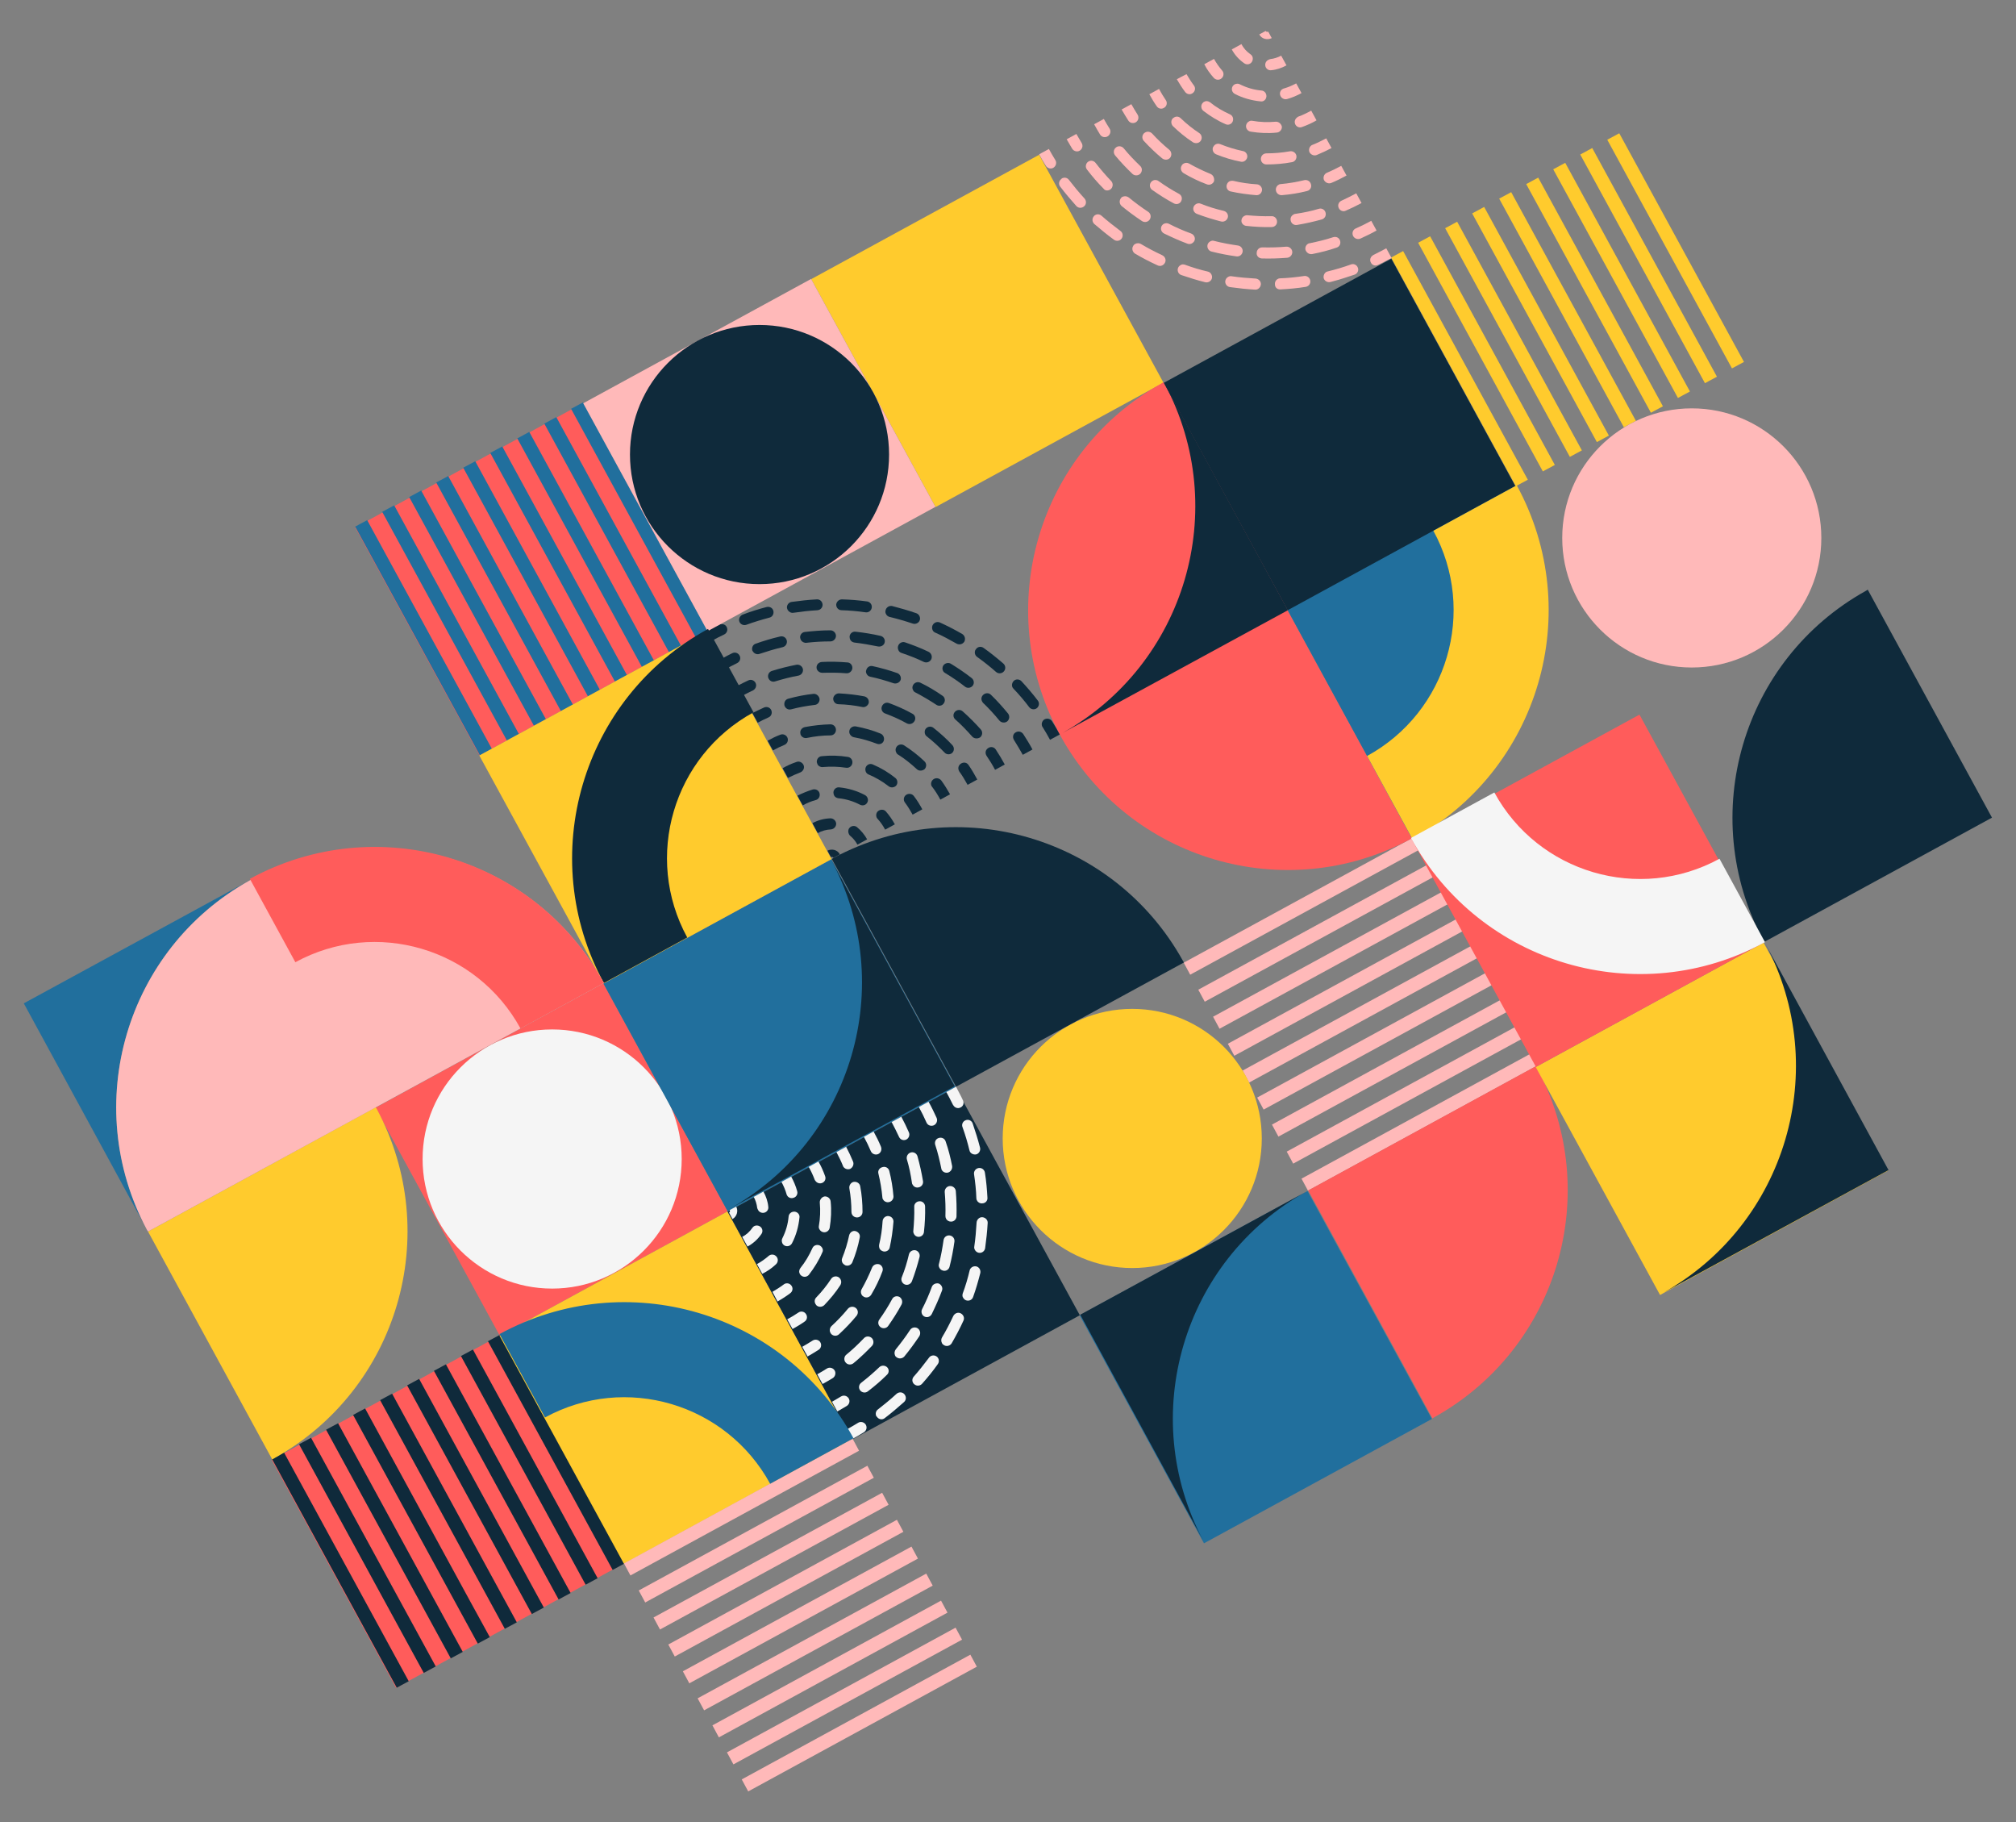 <?xml version="1.0" encoding="utf-8"?>
<!-- Generator: Adobe Illustrator 19.0.0, SVG Export Plug-In . SVG Version: 6.00 Build 0)  -->
<svg version="1.1" id="Layer_1" xmlns="http://www.w3.org/2000/svg" xmlns:xlink="http://www.w3.org/1999/xlink" x="0px" y="0px"
	 viewBox="0 0 873 789" style="enable-background:new 0 0 873 789;" xml:space="preserve">
<rect x="0" y="0" width="873" height="789" fill="#808080" stroke="none"/>
<style type="text/css">
	.st0{fill:#0F2A3B;}
	.st1{fill:#FFCB2D;}
	.st2{fill:#FF5C5B;}
	.st3{fill:#FFB9B9;}
	.st4{fill:#F5F5F5;}
	.st5{fill:#216F9D;}
</style>
<g id="OBJECTS">
	
		<rect id="XMLID_255_" x="523.9" y="131.7" transform="matrix(-0.878 0.479 -0.479 -0.878 1179.398 75.367)" class="st0" width="112.4" height="112.4"/>
	<path id="XMLID_245_" class="st1" d="M661.6,207.7l-5.2,2.8l-54-99l5.2-2.8L661.6,207.7z M619.3,102.3l-5.2,2.8l54,99l5.2-2.8
		L619.3,102.3z M631,96l-5.2,2.8l54,99l5.2-2.8L631,96z M642.7,89.6l-5.2,2.8l54,99l5.2-2.8L642.7,89.6z M654.4,83.2l-5.2,2.8l54,99
		l5.2-2.8L654.4,83.2z M666.1,76.9l-5.2,2.8l54,99l5.2-2.8L666.1,76.9z M677.8,70.5l-5.2,2.8l54,99l5.2-2.8L677.8,70.5z M689.5,64.1
		l-5.2,2.8l54,99l5.2-2.8L689.5,64.1z M701.2,57.7l-5.2,2.8l54,99l5.2-2.8L701.2,57.7L701.2,57.7z"/>
	<g id="XMLID_233_">
		
			<rect id="XMLID_244_" x="137.9" y="598.1" transform="matrix(-0.878 0.479 -0.479 -0.878 677.767 1135.985)" class="st2" width="112.4" height="112.4"/>
		<path id="XMLID_234_" class="st0" d="M177,727.9l-5.2,2.8l-54-99l5.2-2.8L177,727.9z M134.7,622.5l-5.2,2.8l54,99l5.2-2.8
			L134.7,622.5z M146.4,616.2l-5.2,2.8l54,99l5.2-2.8L146.4,616.2z M158.1,609.8l-5.2,2.8l54,99l5.2-2.8
			C212,708.8,158.1,609.8,158.1,609.8z M169.8,603.4l-5.2,2.8l54,99l5.2-2.8L169.8,603.4z M181.5,597l-5.2,2.8l54,99l5.2-2.8
			L181.5,597z M193.1,590.7l-5.2,2.8l54,99l5.2-2.8L193.1,590.7z M204.8,584.3l-5.2,2.8l54,99l5.2-2.8L204.8,584.3z M216.5,577.9
			l-5.2,2.8l54,99l5.2-2.8L216.5,577.9z"/>
	</g>
	<path id="XMLID_223_" class="st3" d="M662.6,456.3l2.8,5.2l-99,54l-2.8-5.2L662.6,456.3z M557.2,498.6l2.8,5.2l99-54l-2.8-5.2
		L557.2,498.6z M550.8,486.9l2.8,5.2l99-54l-2.8-5.2L550.8,486.9z M544.4,475.2l2.8,5.2l99-54l-2.8-5.2L544.4,475.2z M538.1,463.5
		l2.8,5.2l99-54l-2.8-5.2L538.1,463.5z M531.7,451.9l2.8,5.2l99-54l-2.8-5.2L531.7,451.9z M525.3,440.2l2.8,5.2l99-54l-2.8-5.2
		L525.3,440.2z M518.9,428.5l2.8,5.2l99-54l-2.8-5.2L518.9,428.5z M512.6,416.8l2.8,5.2l99-54l-2.8-5.2L512.6,416.8z"/>
	<ellipse id="XMLID_222_" class="st1" cx="490.3" cy="492.9" rx="56.1" ry="56.1"/>
	<circle id="XMLID_221_" class="st3" cx="732.6" cy="232.9" r="56.1"/>
	<g id="XMLID_218_">
		
			<rect id="XMLID_220_" x="182.9" y="445.6" transform="matrix(-0.878 0.479 -0.479 -0.878 689.132 828.08)" class="st2" width="112.4" height="112.4"/>
		<circle id="XMLID_219_" class="st4" cx="239.1" cy="501.8" r="56.1"/>
	</g>
	<path id="XMLID_217_" class="st2" d="M566.5,515.4l53.8,98.7l0.8-0.5c53.6-29.8,73.4-97.1,44.5-151.2l-0.5-0.8L566.5,515.4
		L566.5,515.4z"/>
	<path id="XMLID_216_" class="st1" d="M64.1,533.2l53.8,98.7l0.8-0.5c53.6-29.8,73.4-97.1,44.5-151.2l-0.5-0.8L64.1,533.2
		L64.1,533.2z"/>
	
		<rect id="XMLID_215_" x="371.4" y="86.8" transform="matrix(-0.878 0.479 -0.479 -0.878 871.493 64.003)" class="st1" width="112.4" height="112.4"/>
	
		<rect id="XMLID_214_" x="281.6" y="391.8" transform="matrix(-0.878 0.479 -0.479 -0.878 848.766 679.81)" class="st5" width="112.4" height="112.4"/>
	
		<rect id="XMLID_213_" x="236.7" y="544.3" transform="matrix(-0.878 0.479 -0.479 -0.878 837.402 987.715)" class="st1" width="112.4" height="112.4"/>
	<g id="XMLID_210_">
		<path id="XMLID_212_" class="st2" d="M557.6,264.2l-53.8-98.7L503,166c-53.6,29.8-73.4,97.1-44.5,151.2l0.9,1.7
			c29.8,53.6,97.1,73.4,151.2,44.5l0.8-0.5L557.6,264.2z"/>
		<path id="XMLID_211_" class="st0" d="M459.8,317.5l97.9-53.3l-53.3-97.9C533.2,220.4,513.4,287.7,459.8,317.5z"/>
	</g>
	<path id="XMLID_209_" class="st0" d="M414,470.5l98.7-53.8l-0.5-0.8c-29.8-53.6-97.1-73.4-151.2-44.5l-0.8,0.5L414,470.5z"/>
	<path id="XMLID_208_" class="st0" d="M862.6,354l-53.8-98.7l-0.8,0.5c-53.6,29.8-73.4,97.1-44.5,151.2l0.5,0.8L862.6,354L862.6,354
		z"/>
	<g id="XMLID_162_">
		<path id="XMLID_207_" class="st3" d="M515.8,101.1c-3.3-1.2-6.5-2.6-9.6-4.2c-0.7-0.4-1.6-0.3-2.2,0c-0.4,0.2-0.8,0.6-1,1
			c-0.6,1.2-0.1,2.6,1.1,3.2c3.3,1.6,6.6,3.1,10.1,4.4c1.2,0.5,2.6-0.2,3.1-1.4C517.7,103,517.1,101.6,515.8,101.1z"/>
		<path id="XMLID_206_" class="st3" d="M511.5,87.1c0.6-1.2,0.2-2.6-1-3.2c-3-1.6-6-3.5-8.8-5.5c-0.8-0.6-1.8-0.6-2.5-0.2
			c-0.3,0.2-0.6,0.4-0.8,0.7c-0.8,1.1-0.5,2.6,0.5,3.3c3,2.1,6.1,4.1,9.3,5.8C509.4,88.7,510.9,88.3,511.5,87.1z"/>
		<path id="XMLID_205_" class="st3" d="M497.9,95c0.7-1.1,0.4-2.6-0.7-3.3c-2.9-1.9-5.7-4-8.4-6.2c-0.8-0.6-1.8-0.7-2.7-0.3
			c-0.3,0.1-0.5,0.3-0.7,0.6c-0.8,1-0.7,2.5,0.3,3.4c2.8,2.3,5.8,4.5,8.8,6.5C495.7,96.5,497.2,96.1,497.9,95z"/>
		<path id="XMLID_204_" class="st3" d="M501.3,114.9c1.2,0.6,2.6,0,3.2-1.2c0.6-1.2,0-2.6-1.2-3.2c-3.2-1.5-6.3-3.1-9.3-4.9
			c-0.7-0.4-1.6-0.4-2.4,0c-0.4,0.2-0.7,0.5-0.9,0.9c-0.7,1.1-0.3,2.6,0.8,3.3C494.7,111.7,498,113.4,501.3,114.9z"/>
		<path id="XMLID_203_" class="st3" d="M481.1,81.8c0.9-0.9,1-2.4,0.1-3.4c-2.4-2.5-4.7-5.2-6.8-7.9c-0.7-0.9-2-1.2-3-0.6
			c-0.1,0.1-0.2,0.1-0.3,0.2c-1,0.8-1.2,2.3-0.4,3.3c2.2,2.9,4.6,5.7,7.2,8.3C478.6,82.7,480.1,82.7,481.1,81.8z"/>
		<path id="XMLID_202_" class="st3" d="M532.6,124.3c3.6,0.5,7.3,0.9,10.9,1.1c1.3,0.1,2.4-1,2.5-2.3c0.1-1.3-1-2.4-2.3-2.5
			c-3.5-0.2-7-0.5-10.4-1c-0.5-0.1-1,0-1.5,0.3c-0.6,0.3-1.1,1-1.2,1.7C530.4,122.9,531.3,124.1,532.6,124.3z"/>
		<path id="XMLID_201_" class="st3" d="M539.7,97.8c3.6,0.4,7.3,0.6,11,0.5c1.3,0,2.4-1.1,2.3-2.4c0-1.3-1.1-2.4-2.4-2.3
			c-3.5,0.1-7-0.1-10.4-0.4c-0.5-0.1-1,0.1-1.4,0.3c-0.7,0.4-1.1,1-1.2,1.8C537.4,96.5,538.4,97.7,539.7,97.8z"/>
		<path id="XMLID_200_" class="st3" d="M520,60.9c0.7-1.1,0.4-2.6-0.7-3.3c-2.9-1.9-5.5-4-8-6.4c-0.8-0.8-1.9-0.9-2.8-0.4
			c-0.2,0.1-0.4,0.3-0.6,0.4c-0.9,0.9-0.9,2.4,0,3.4c2.7,2.6,5.6,5,8.7,7C517.8,62.3,519.3,62,520,60.9z"/>
		<path id="XMLID_199_" class="st3" d="M524.2,75.3c-3.2-1.3-6.3-2.8-9.3-4.5c-0.7-0.4-1.6-0.4-2.3,0c-0.4,0.2-0.7,0.5-0.9,0.9
			c-0.7,1.1-0.3,2.6,0.9,3.3c3.2,1.9,6.5,3.5,10,4.8c1.2,0.5,2.6-0.1,3.1-1.3C526,77.2,525.4,75.8,524.2,75.3z"/>
		<path id="XMLID_198_" class="st3" d="M529.9,91.3c-3.4-0.8-6.7-1.8-9.9-3.1c-0.7-0.3-1.4-0.2-2,0.1c-0.5,0.3-0.9,0.7-1.1,1.2
			c-0.5,1.2,0.1,2.6,1.4,3.1c3.4,1.3,7,2.4,10.5,3.3c1.3,0.3,2.6-0.5,2.9-1.8C532,92.9,531.2,91.6,529.9,91.3z"/>
		<path id="XMLID_197_" class="st3" d="M533.4,21.4L533.4,21.4c1.3,2.4,3.1,4.4,5.4,6c1.1,0.8,2.6,0.5,3.3-0.6
			c0.7-1.1,0.5-2.6-0.6-3.3c-1.6-1.1-3-2.6-3.9-4.4l0,0C537.6,19.1,533.4,21.4,533.4,21.4z"/>
		<path id="XMLID_196_" class="st3" d="M506.7,68.3c0.8-1,0.7-2.5-0.3-3.4c-2.7-2.2-5.2-4.6-7.5-7.1c-0.8-0.8-2-1-2.9-0.5
			c-0.2,0.1-0.3,0.2-0.5,0.3c-1,0.9-1.1,2.4-0.2,3.4c2.5,2.7,5.2,5.3,8,7.6C504.4,69.4,505.9,69.3,506.7,68.3z"/>
		<path id="XMLID_195_" class="st3" d="M482.4,103.8c1.1,0.8,2.6,0.5,3.3-0.5c0.8-1.1,0.5-2.6-0.5-3.3c-2.8-2.1-5.6-4.3-8.2-6.6
			c-0.8-0.7-1.9-0.8-2.7-0.3c-0.2,0.1-0.5,0.3-0.6,0.5c-0.9,1-0.8,2.5,0.2,3.4C476.6,99.3,479.5,101.7,482.4,103.8z"/>
		<path id="XMLID_194_" class="st3" d="M456.2,72.6c1.1-0.7,1.5-2.2,0.8-3.3c-1-1.6-1.9-3.2-2.8-4.8l0,0l-4.2,2.3l0,0
			c0.9,1.7,1.9,3.4,2.9,5C453.6,72.9,455.1,73.3,456.2,72.6z"/>
		<path id="XMLID_193_" class="st3" d="M524.6,108.9c3.5,0.9,7.2,1.6,10.8,2.1c1.3,0.2,2.5-0.7,2.7-2c0.2-1.3-0.7-2.5-2-2.7
			c-3.4-0.5-6.9-1.1-10.3-2c-0.6-0.2-1.2-0.1-1.7,0.2c-0.6,0.3-1,0.8-1.2,1.5C522.6,107.3,523.4,108.6,524.6,108.9z"/>
		<path id="XMLID_192_" class="st3" d="M546.4,111.9c3.7,0.1,7.3,0,11-0.3c1.3-0.1,2.3-1.3,2.2-2.6c-0.1-1.3-1.3-2.3-2.6-2.2
			c-3.5,0.3-7,0.4-10.4,0.3c-0.4,0-0.8,0.1-1.2,0.3c-0.7,0.4-1.2,1.2-1.2,2C544,110.7,545,111.8,546.4,111.9z"/>
		<path id="XMLID_191_" class="st3" d="M497.7,40.8L497.7,40.8c1,1.8,2,3.5,3.2,5.2c0.7,1.1,2.2,1.4,3.3,0.6
			c1.1-0.7,1.4-2.2,0.6-3.3c-1-1.5-2-3.1-2.9-4.8l0,0L497.7,40.8L497.7,40.8z"/>
		<path id="XMLID_190_" class="st3" d="M464.3,64.4c0.7,1.1,2.2,1.5,3.3,0.8c1.1-0.7,1.5-2.1,0.8-3.3c-0.8-1.3-1.5-2.6-2.3-3.9l0,0
			l-4.2,2.3l0,0C462.7,61.7,463.5,63.1,464.3,64.4z"/>
		<path id="XMLID_189_" class="st3" d="M459.6,77.5c-1.1,0.8-1.3,2.3-0.5,3.3c2.2,2.9,4.6,5.7,7,8.4c0.9,1,2.4,1,3.4,0.1
			s1-2.4,0.1-3.4c-2.4-2.6-4.6-5.3-6.7-8c-0.7-1-2-1.2-3-0.7C459.7,77.4,459.6,77.4,459.6,77.5z"/>
		<path id="XMLID_188_" class="st3" d="M483.6,63.6c-0.1,0.1-0.3,0.2-0.4,0.3c-1,0.8-1.2,2.3-0.3,3.4c2.3,2.8,4.9,5.5,7.5,8
			c1,0.9,2.5,0.8,3.4-0.1c0.9-1,0.9-2.5-0.1-3.4c-2.5-2.4-4.9-4.9-7.1-7.6C485.8,63.3,484.6,63.1,483.6,63.6z"/>
		<path id="XMLID_187_" class="st3" d="M488.6,52.2c0.7,1.1,2.2,1.4,3.3,0.7c1.1-0.7,1.4-2.2,0.7-3.3c-0.9-1.5-1.9-3-2.7-4.5l0,0
			l-4.2,2.3c0,0,0,0,0,0C486.6,49,487.6,50.6,488.6,52.2z"/>
		<path id="XMLID_186_" class="st3" d="M479.7,59c1.1-0.7,1.5-2.2,0.8-3.3c-0.9-1.4-1.7-2.8-2.5-4.2l0,0l-4.2,2.3
			c0.8,1.5,1.7,3,2.6,4.5C477.1,59.4,478.6,59.7,479.7,59z"/>
		<path id="XMLID_185_" class="st3" d="M521.9,122.2c1.3,0.3,2.6-0.5,2.9-1.7c0.3-1.3-0.5-2.6-1.7-2.9c-3.4-0.8-6.8-1.8-10-3
			c-0.7-0.2-1.4-0.2-1.9,0.2c-0.5,0.3-0.9,0.7-1.1,1.3c-0.4,1.2,0.2,2.6,1.5,3C514.8,120.2,518.3,121.3,521.9,122.2z"/>
		<path id="XMLID_184_" class="st3" d="M557.3,42.9c2.2-0.6,4.3-1.5,6.3-2.6l-2.3-4.2c-1.7,0.9-3.5,1.7-5.3,2.2
			c-0.2,0-0.3,0.1-0.5,0.2c-1,0.5-1.5,1.7-1.1,2.8C554.8,42.5,556.1,43.2,557.3,42.9z"/>
		<path id="XMLID_183_" class="st3" d="M563.8,55c2.2-0.8,4.3-1.7,6.3-2.9l-2.3-4.2c-1.8,1-3.7,1.9-5.6,2.6c-0.1,0-0.2,0.1-0.3,0.2
			c-1,0.6-1.5,1.8-1.1,2.9C561.2,54.8,562.6,55.5,563.8,55z"/>
		<path id="XMLID_182_" class="st3" d="M570.2,67.1c2.2-0.9,4.3-1.9,6.4-3l-2.3-4.2c-1.9,1-3.9,2-5.9,2.8c-0.1,0-0.2,0.1-0.3,0.1
			c-1,0.6-1.5,1.8-1.1,3C567.6,67,569,67.6,570.2,67.1z"/>
		<path id="XMLID_181_" class="st3" d="M549.1,26c-0.8,0.4-1.3,1.3-1.2,2.3c0.1,1.3,1.3,2.3,2.6,2.1c2.3-0.2,4.6-1,6.6-2.1l-2.3-4.2
			c-1.5,0.8-3.1,1.3-4.8,1.5C549.7,25.7,549.4,25.8,549.1,26z"/>
		<path id="XMLID_180_" class="st3" d="M552.4,52.7c-3.4,0.3-6.7,0.2-10.1-0.4c-0.5-0.1-1.1,0-1.5,0.3c-0.6,0.3-1.1,1-1.2,1.7
			c-0.2,1.3,0.7,2.5,2,2.7c3.7,0.6,7.5,0.8,11.3,0.4c1.3-0.1,2.3-1.3,2.2-2.6C554.8,53.6,553.7,52.6,552.4,52.7z"/>
		<path id="XMLID_179_" class="st3" d="M548.4,41.8c0.1-1.3-0.8-2.5-2.1-2.6c-3.3-0.3-6.4-1.2-9.4-2.7c-0.7-0.4-1.5-0.3-2.2,0
			c-0.4,0.2-0.8,0.6-1,1c-0.6,1.2-0.1,2.6,1.1,3.2c3.5,1.8,7.2,2.8,11.1,3.2C547.2,44.1,548.3,43.1,548.4,41.8z"/>
		<path id="XMLID_178_" class="st3" d="M589.1,103.3c2.4-1.1,4.7-2.2,7-3.5l-2.3-4.2c-2.2,1.2-4.4,2.3-6.7,3.3
			c-0.1,0-0.1,0.1-0.2,0.1c-1.1,0.6-1.5,1.9-1,3.1C586.5,103.3,587.9,103.8,589.1,103.3z"/>
		<path id="XMLID_177_" class="st3" d="M576.5,79.2c2.2-0.9,4.4-2,6.6-3.2l-2.3-4.2c-2,1.1-4.1,2.1-6.2,3c-0.1,0-0.1,0.1-0.2,0.1
			c-1.1,0.6-1.5,1.9-1.1,3C573.9,79.1,575.3,79.7,576.5,79.2z"/>
		<path id="XMLID_176_" class="st3" d="M596.7,114.7c2-0.9,3.9-2,5.9-3l-2.3-4.2c-1.9,1-3.7,2-5.6,2.9c0,0-0.1,0-0.1,0.1
			c-1.1,0.6-1.6,2-1,3.1C594.1,114.8,595.5,115.3,596.7,114.7z"/>
		<path id="XMLID_175_" class="st3" d="M582.8,91.2c2.3-1,4.6-2.1,6.8-3.3l-2.3-4.2c-2.1,1.1-4.2,2.2-6.4,3.2
			c-0.1,0-0.1,0.1-0.2,0.1c-1.1,0.6-1.5,1.9-1,3C580.2,91.2,581.6,91.8,582.8,91.2z"/>
		<path id="XMLID_174_" class="st3" d="M550.7,16.5l-1.5-2.8c-0.4,0.2-0.9,0.1-1.1-0.3l0,0l-2.8,1.5l0,0
			C546.3,16.8,548.7,17.5,550.7,16.5z"/>
		<path id="XMLID_173_" class="st3" d="M544.3,79.8c-3.4-0.2-6.9-0.7-10.2-1.5c-0.6-0.1-1.2,0-1.7,0.2c-0.6,0.3-1,0.9-1.2,1.6
			c-0.3,1.3,0.5,2.6,1.8,2.8c3.6,0.8,7.3,1.3,11,1.6c1.3,0.1,2.4-0.9,2.5-2.2C546.6,81.1,545.6,79.9,544.3,79.8z"/>
		<path id="XMLID_172_" class="st3" d="M533.8,52.6c0.5-1.2,0-2.6-1.2-3.1c-3.1-1.4-6-3.1-8.6-5.2c-0.8-0.6-1.8-0.7-2.6-0.2
			c-0.3,0.1-0.5,0.4-0.7,0.6c-0.8,1-0.6,2.5,0.4,3.3c3,2.3,6.2,4.3,9.7,5.8C531.9,54.3,533.3,53.8,533.8,52.6z"/>
		<path id="XMLID_171_" class="st3" d="M509.6,34.3L509.6,34.3c1.1,1.9,2.3,3.8,3.6,5.5c0.8,1.1,2.3,1.3,3.3,0.5
			c1.1-0.8,1.3-2.3,0.5-3.3c-1.2-1.6-2.2-3.2-3.2-4.9l0,0C513.7,32.1,509.6,34.3,509.6,34.3z"/>
		<path id="XMLID_170_" class="st3" d="M538.2,65.4c-3.3-0.7-6.6-1.7-9.8-3c-0.7-0.3-1.4-0.2-2,0.1c-0.5,0.3-0.8,0.7-1.1,1.2
			c-0.5,1.2,0.1,2.6,1.3,3.1c3.4,1.4,7,2.5,10.7,3.2c1.3,0.3,2.5-0.6,2.8-1.9C540.3,66.9,539.5,65.6,538.2,65.4z"/>
		<path id="XMLID_169_" class="st3" d="M525.6,33.7c0.9,1,2.4,1.1,3.4,0.2c1-0.9,1.1-2.4,0.2-3.4c-1.3-1.5-2.5-3.2-3.5-5l0,0
			l-4.2,2.3C522.6,30,524,31.9,525.6,33.7z"/>
		<path id="XMLID_168_" class="st3" d="M554.5,125.3c3.6-0.2,7.3-0.5,10.9-1.1c1.3-0.2,2.2-1.4,2-2.7c-0.2-1.3-1.4-2.2-2.7-2
			c-3.4,0.5-7,0.9-10.4,1c-0.4,0-0.7,0.1-1,0.3c-0.8,0.4-1.3,1.3-1.2,2.2C552,124.4,553.1,125.4,554.5,125.3z"/>
		<path id="XMLID_167_" class="st3" d="M568.2,110c3.6-0.7,7.2-1.6,10.6-2.8c1.3-0.4,1.9-1.7,1.5-3c-0.4-1.3-1.7-1.9-3-1.5
			c-3.3,1.1-6.7,1.9-10.1,2.6c-0.2,0-0.5,0.1-0.7,0.2c-0.9,0.5-1.4,1.5-1.2,2.6C565.7,109.4,566.9,110.2,568.2,110z"/>
		<path id="XMLID_166_" class="st3" d="M576.1,122.1c3.5-0.9,7-2,10.5-3.2c1.2-0.4,1.9-1.8,1.4-3c-0.4-1.2-1.8-1.9-3-1.4
			c-3.3,1.2-6.7,2.2-10,3c-0.2,0.1-0.4,0.1-0.6,0.2c-0.9,0.5-1.4,1.6-1.2,2.7C573.5,121.6,574.8,122.4,576.1,122.1z"/>
		<path id="XMLID_165_" class="st3" d="M564.8,78c-3.3,0.8-6.8,1.4-10.2,1.7c-0.3,0-0.7,0.1-0.9,0.3c-0.8,0.4-1.3,1.3-1.2,2.3
			c0.1,1.3,1.3,2.3,2.6,2.2c3.7-0.3,7.4-0.9,10.9-1.8c1.3-0.3,2.1-1.6,1.7-2.9C567.4,78.5,566.1,77.7,564.8,78z"/>
		<path id="XMLID_164_" class="st3" d="M558.6,65.5c-3.4,0.6-6.8,0.9-10.2,0.9c-0.4,0-0.8,0.1-1.2,0.3c-0.7,0.4-1.2,1.2-1.2,2.1
			c0,1.3,1,2.4,2.4,2.4c3.7,0,7.5-0.3,11.1-1c1.3-0.2,2.1-1.5,1.9-2.8C561.1,66.1,559.9,65.3,558.6,65.5z"/>
		<path id="XMLID_163_" class="st3" d="M571.1,90.4c-3.3,1-6.7,1.7-10.2,2.2c-0.3,0-0.5,0.1-0.8,0.3c-0.9,0.5-1.4,1.4-1.2,2.5
			c0.2,1.3,1.4,2.2,2.7,2c3.6-0.6,7.2-1.4,10.8-2.4c1.3-0.4,2-1.7,1.6-3C573.7,90.8,572.4,90,571.1,90.4z"/>
	</g>
	<g id="XMLID_116_">
		<path id="XMLID_161_" class="st0" d="M380.3,279.9c-3.4-0.7-6.9-1.3-10.3-1.7c-0.8-0.1-1.5-0.6-1.8-1.2c-0.2-0.4-0.3-0.9-0.3-1.4
			c0.1-1.3,1.3-2.3,2.6-2.1c3.6,0.4,7.3,1,10.8,1.8c1.3,0.3,2.1,1.6,1.8,2.8C382.9,279.3,381.6,280.1,380.3,279.9z"/>
		<path id="XMLID_160_" class="st0" d="M369.1,289.3c-0.1,1.3-1.3,2.3-2.6,2.2c-3.4-0.3-6.9-0.3-10.4-0.2c-0.9,0-1.8-0.5-2.2-1.2
			c-0.2-0.3-0.3-0.7-0.3-1c-0.1-1.3,0.9-2.4,2.3-2.5c3.7-0.2,7.4-0.1,11,0.2C368.2,286.8,369.2,288,369.1,289.3z"/>
		<path id="XMLID_159_" class="st0" d="M362,275.3c0,1.3-1.1,2.4-2.4,2.4c-3.5,0-7,0.2-10.4,0.6c-1,0.1-1.9-0.4-2.4-1.2
			c-0.1-0.3-0.2-0.5-0.3-0.9c-0.2-1.3,0.8-2.5,2.1-2.6c3.6-0.4,7.3-0.7,11-0.7C360.9,272.9,362,274,362,275.3z"/>
		<path id="XMLID_158_" class="st0" d="M375.5,260.4c1.3,0.2,2.2,1.4,2,2.7c-0.2,1.3-1.4,2.2-2.7,2c-3.5-0.5-7-0.8-10.4-0.9
			c-0.9,0-1.6-0.5-2-1.2c-0.2-0.4-0.3-0.8-0.3-1.2c0.1-1.3,1.2-2.3,2.5-2.3C368.3,259.6,371.9,259.9,375.5,260.4z"/>
		<path id="XMLID_157_" class="st0" d="M340.7,277.3c0.3,1.3-0.5,2.6-1.8,2.9c-3.4,0.8-6.7,1.8-10,2.9c-1.1,0.4-2.3-0.1-2.9-1.1
			c-0.1-0.1-0.1-0.2-0.2-0.3c-0.4-1.2,0.2-2.6,1.4-3c3.4-1.2,7-2.3,10.5-3.1C339.1,275.2,340.4,276,340.7,277.3z"/>
		<path id="XMLID_156_" class="st0" d="M407,269.5c3.3,1.5,6.6,3.2,9.7,5c1.1,0.7,1.5,2.1,0.9,3.3c-0.7,1.1-2.1,1.5-3.3,0.9
			c-3-1.7-6.1-3.4-9.3-4.8c-0.5-0.2-0.9-0.6-1.1-1c-0.3-0.6-0.4-1.4-0.1-2.1C404.4,269.5,405.8,269,407,269.5z"/>
		<path id="XMLID_155_" class="st0" d="M398.6,295.6c3.3,1.6,6.5,3.5,9.5,5.6c1.1,0.7,1.4,2.2,0.6,3.3c-0.7,1.1-2.2,1.4-3.3,0.6
			c-2.9-1.9-5.9-3.7-9-5.3c-0.5-0.2-0.8-0.6-1-1c-0.4-0.7-0.4-1.5,0-2.2C396,295.5,397.4,295,398.6,295.6z"/>
		<path id="XMLID_154_" class="st0" d="M362,316c0,1.3-1,2.4-2.4,2.4c-3.4,0-6.8,0.4-10.2,1.1c-1.1,0.2-2.1-0.3-2.6-1.2
			c-0.1-0.2-0.2-0.4-0.2-0.7c-0.3-1.3,0.6-2.5,1.9-2.8c3.6-0.7,7.4-1.1,11.1-1.2C360.9,313.6,362,314.6,362,316z"/>
		<path id="XMLID_153_" class="st0" d="M373.4,306.1c-3.4-0.7-6.8-1.1-10.3-1.2c-0.9,0-1.6-0.5-2-1.2c-0.2-0.4-0.3-0.8-0.3-1.2
			c0.1-1.3,1.2-2.3,2.5-2.3c3.7,0.2,7.4,0.6,11,1.3c1.3,0.3,2.1,1.5,1.9,2.8C375.9,305.5,374.6,306.4,373.4,306.1z"/>
		<path id="XMLID_152_" class="st0" d="M386.9,295.8c-3.3-1.1-6.6-2.1-10-2.8c-0.7-0.1-1.3-0.6-1.6-1.2c-0.3-0.5-0.4-1.1-0.2-1.6
			c0.3-1.3,1.5-2.1,2.8-1.8c3.6,0.8,7.2,1.8,10.6,3c1.2,0.4,1.9,1.8,1.5,3C389.5,295.6,388.1,296.2,386.9,295.8z"/>
		<path id="XMLID_151_" class="st0" d="M351.8,356.4C351.8,356.4,351.8,356.4,351.8,356.4c2.4-1.3,5-2,7.8-2.1c1.3,0,2.4,1,2.5,2.3
			c0,1.3-1,2.4-2.3,2.5c-2,0.1-3.9,0.6-5.7,1.6l0,0L351.8,356.4z"/>
		<path id="XMLID_150_" class="st0" d="M354.9,302.6c0.1,1.3-0.8,2.5-2.1,2.6c-3.4,0.4-6.8,1-10.2,1.9c-1.1,0.3-2.2-0.2-2.7-1.2
			c-0.1-0.2-0.2-0.3-0.2-0.5c-0.3-1.3,0.4-2.6,1.7-2.9c3.6-1,7.2-1.7,10.9-2.1C353.5,300.3,354.7,301.3,354.9,302.6z"/>
		<path id="XMLID_149_" class="st0" d="M353.7,259.5c1.3-0.1,2.4,0.9,2.5,2.2c0.1,1.3-0.9,2.4-2.2,2.5c-3.5,0.2-7,0.6-10.4,1.1
			c-1,0.2-2-0.4-2.5-1.2c-0.1-0.2-0.2-0.5-0.3-0.8c-0.2-1.3,0.7-2.5,2-2.7C346.4,260.1,350.1,259.7,353.7,259.5z"/>
		<path id="XMLID_148_" class="st0" d="M314.7,271.5c0.6,1.2,0.1,2.6-1.1,3.2c-1.7,0.8-3.3,1.6-4.9,2.5l0,0l-2.3-4.2l0,0
			c1.7-0.9,3.4-1.8,5.1-2.6C312.8,269.9,314.2,270.4,314.7,271.5z"/>
		<path id="XMLID_147_" class="st0" d="M391.9,278.1c3.5,1.2,6.9,2.5,10.2,4.1c1.2,0.6,1.7,2,1.2,3.2c-0.6,1.2-2,1.7-3.2,1.2
			c-3.1-1.5-6.4-2.8-9.7-3.9c-0.6-0.2-1.1-0.6-1.3-1.1c-0.3-0.6-0.4-1.2-0.2-1.9C389.3,278.4,390.7,277.7,391.9,278.1z"/>
		<path id="XMLID_146_" class="st0" d="M411.8,287.4c3.1,1.9,6.2,4,9,6.2c1,0.8,1.2,2.3,0.4,3.3c-0.8,1-2.3,1.2-3.3,0.4
			c-2.7-2.1-5.6-4.1-8.6-5.9c-0.4-0.2-0.7-0.5-0.9-0.9c-0.4-0.7-0.4-1.6,0.1-2.4C409.2,287.1,410.7,286.7,411.8,287.4z"/>
		<path id="XMLID_145_" class="st0" d="M332.4,320.7C332.4,320.7,332.4,320.7,332.4,320.7c1.8-1,3.6-1.9,5.5-2.6
			c1.2-0.5,2.6,0.1,3.1,1.3c0.5,1.2-0.1,2.6-1.3,3.1c-1.7,0.7-3.4,1.5-5,2.4l0,0L332.4,320.7L332.4,320.7z"/>
		<path id="XMLID_144_" class="st0" d="M317.1,282.8c1.2-0.6,2.6-0.1,3.2,1.1c0.6,1.2,0.1,2.6-1.1,3.2c-1.3,0.7-2.7,1.3-4,2.1l0,0
			l-2.3-4.2l0,0C314.3,284.2,315.7,283.5,317.1,282.8z"/>
		<path id="XMLID_143_" class="st0" d="M320.2,269.2c-0.5-1.2,0.2-2.6,1.4-3.1c3.4-1.3,6.9-2.4,10.4-3.3c1.3-0.3,2.6,0.4,2.9,1.7
			c0.3,1.3-0.4,2.6-1.7,2.9c-3.4,0.9-6.7,1.9-10,3.1c-1.1,0.4-2.4-0.1-2.9-1.1C320.3,269.5,320.3,269.3,320.2,269.2z"/>
		<path id="XMLID_142_" class="st0" d="M332.9,293.9c-0.1-0.1-0.1-0.3-0.2-0.4c-0.4-1.3,0.3-2.6,1.5-3c3.5-1.1,7.1-2,10.7-2.7
			c1.3-0.2,2.5,0.6,2.8,1.9c0.2,1.3-0.6,2.5-1.9,2.8c-3.4,0.6-6.8,1.5-10.1,2.5C334.6,295.4,333.4,294.9,332.9,293.9z"/>
		<path id="XMLID_141_" class="st0" d="M330.9,306.3c1.2-0.5,2.6,0,3.1,1.2c0.5,1.2,0,2.6-1.2,3.1c-1.6,0.7-3.2,1.5-4.7,2.3l0,0
			l-2.3-4.2l0,0C327.5,307.9,329.2,307.1,330.9,306.3z"/>
		<path id="XMLID_140_" class="st0" d="M327.2,295.7c0.6,1.2,0,2.6-1.1,3.2c-1.5,0.7-2.9,1.4-4.4,2.2l0,0l-2.3-4.2
			c1.5-0.8,3.1-1.6,4.6-2.3C325.2,294,326.6,294.5,327.2,295.7z"/>
		<path id="XMLID_139_" class="st0" d="M396.8,265.5c1.2,0.4,1.9,1.8,1.5,3c-0.4,1.2-1.8,1.9-3,1.5c-3.3-1.1-6.7-2.1-10.1-2.9
			c-0.7-0.2-1.2-0.6-1.5-1.2c-0.3-0.5-0.4-1.1-0.2-1.7c0.3-1.3,1.6-2.1,2.9-1.8C389.8,263.3,393.4,264.3,396.8,265.5z"/>
		<path id="XMLID_138_" class="st0" d="M383.6,351.3c1.5,1.7,2.8,3.6,3.9,5.6l-4.2,2.3c-0.9-1.7-2-3.3-3.3-4.7
			c-0.1-0.1-0.2-0.3-0.3-0.4c-0.5-1-0.3-2.2,0.5-2.9C381.3,350.3,382.8,350.4,383.6,351.3z"/>
		<path id="XMLID_137_" class="st0" d="M395.7,344.6c1.4,1.8,2.6,3.8,3.7,5.8l-4.2,2.3c-1-1.8-2.1-3.6-3.3-5.2
			c-0.1-0.1-0.1-0.2-0.2-0.3c-0.6-1-0.3-2.3,0.6-3C393.4,343.4,394.9,343.6,395.7,344.6z"/>
		<path id="XMLID_136_" class="st0" d="M407.6,337.9c1.4,1.9,2.6,3.9,3.8,6l-4.2,2.3c-1-1.9-2.2-3.8-3.5-5.5
			c-0.1-0.1-0.1-0.2-0.2-0.2c-0.6-1-0.3-2.4,0.7-3.1C405.3,336.6,406.8,336.9,407.6,337.9z"/>
		<path id="XMLID_135_" class="st0" d="M367.6,361.1c-0.4-0.8-0.4-1.9,0.2-2.6c0.8-1,2.3-1.2,3.3-0.4c1.8,1.5,3.3,3.3,4.4,5.3
			l-4.2,2.3c-0.8-1.5-1.9-2.8-3.2-3.9C367.9,361.6,367.7,361.4,367.6,361.1z"/>
		<path id="XMLID_134_" class="st0" d="M384.8,340.4c-2.7-2.1-5.6-3.8-8.7-5.1c-0.5-0.2-0.9-0.6-1.1-1c-0.3-0.6-0.4-1.4-0.1-2.1
			c0.5-1.2,1.9-1.8,3.1-1.2c3.5,1.5,6.7,3.4,9.7,5.8c1,0.8,1.2,2.3,0.4,3.3C387.3,341,385.8,341.2,384.8,340.4z"/>
		<path id="XMLID_133_" class="st0" d="M375.6,347.4c-0.6,1.2-2,1.6-3.2,1c-2.9-1.5-6.1-2.5-9.4-2.8c-0.8-0.1-1.5-0.6-1.8-1.2
			c-0.2-0.4-0.3-0.9-0.3-1.4c0.1-1.3,1.3-2.3,2.6-2.1c3.9,0.4,7.6,1.5,11,3.3C375.7,344.8,376.2,346.3,375.6,347.4z"/>
		<path id="XMLID_132_" class="st0" d="M443.1,317.8c1.4,2.2,2.8,4.4,4,6.7l-4.2,2.3c-1.2-2.2-2.5-4.3-3.8-6.4
			c0-0.1-0.1-0.1-0.1-0.2c-0.6-1.1-0.3-2.5,0.8-3.1C440.9,316.4,442.3,316.7,443.1,317.8z"/>
		<path id="XMLID_131_" class="st0" d="M419.4,331.2c1.4,2,2.6,4.1,3.8,6.3l-4.2,2.3c-1.1-2-2.3-4-3.6-5.8c0-0.1-0.1-0.1-0.1-0.2
			c-0.6-1.1-0.3-2.4,0.7-3.1C417.2,329.8,418.7,330.1,419.4,331.2z"/>
		<path id="XMLID_130_" class="st0" d="M455.6,312.3c1.2,1.9,2.3,3.8,3.3,5.7l-4.2,2.3c-1-1.9-2.1-3.7-3.2-5.5c0,0,0-0.1-0.1-0.1
			c-0.6-1.1-0.2-2.5,0.8-3.2C453.5,310.8,454.9,311.2,455.6,312.3z"/>
		<path id="XMLID_129_" class="st0" d="M431.2,324.5c1.4,2.1,2.7,4.3,3.9,6.5l-4.2,2.3c-1.1-2.1-2.4-4.2-3.7-6.1
			c0-0.1-0.1-0.1-0.1-0.2c-0.6-1.1-0.3-2.4,0.8-3.1C429,323.1,430.5,323.4,431.2,324.5z"/>
		<path id="XMLID_128_" class="st0" d="M363.7,369.9l-2.8,1.5c-0.2-0.4-0.7-0.5-1.1-0.3l0,0l-1.5-2.8l0,0
			C360.3,367.3,362.7,368,363.7,369.9z"/>
		<path id="XMLID_127_" class="st0" d="M392.7,313.2c-3-1.7-6.2-3.1-9.4-4.3c-0.6-0.2-1-0.6-1.3-1.1c-0.3-0.6-0.4-1.3-0.1-2
			c0.5-1.2,1.8-1.9,3.1-1.4c3.5,1.3,6.9,2.8,10.1,4.6c1.2,0.6,1.6,2.1,0.9,3.2C395.3,313.4,393.9,313.8,392.7,313.2z"/>
		<path id="XMLID_126_" class="st0" d="M369.1,330.4c-0.2,1.3-1.4,2.2-2.7,2c-3.3-0.5-6.7-0.6-10.1-0.3c-1,0.1-1.9-0.4-2.3-1.2
			c-0.1-0.3-0.2-0.6-0.3-0.9c-0.1-1.3,0.8-2.5,2.1-2.6c3.8-0.4,7.5-0.3,11.3,0.3C368.5,327.9,369.3,329.1,369.1,330.4z"/>
		<path id="XMLID_125_" class="st0" d="M338.9,332.6C338.9,332.6,338.9,332.6,338.9,332.6c1.9-1.1,3.9-2,6-2.7
			c1.2-0.5,2.6,0.2,3.1,1.4c0.5,1.2-0.2,2.6-1.4,3.1c-1.8,0.7-3.6,1.5-5.4,2.4l0,0L338.9,332.6L338.9,332.6z"/>
		<path id="XMLID_124_" class="st0" d="M379.7,322c-3.2-1.2-6.5-2.2-9.9-2.8c-0.7-0.1-1.3-0.6-1.7-1.2c-0.3-0.5-0.4-1-0.3-1.6
			c0.2-1.3,1.5-2.1,2.8-1.9c3.7,0.7,7.3,1.7,10.7,3.1c1.2,0.5,1.8,1.9,1.4,3.1C382.3,321.9,381,322.5,379.7,322z"/>
		<path id="XMLID_123_" class="st0" d="M352,341.8c1.3-0.3,2.6,0.4,2.9,1.7c0.3,1.3-0.4,2.6-1.7,2.9c-1.9,0.5-3.8,1.3-5.6,2.3l0,0
			l-2.3-4.2C347.5,343.4,349.7,342.5,352,341.8z"/>
		<path id="XMLID_122_" class="st0" d="M425.9,280.5c3,2.1,5.8,4.4,8.6,6.8c1,0.9,1.1,2.4,0.2,3.4c-0.9,1-2.4,1.1-3.4,0.2
			c-2.6-2.3-5.4-4.5-8.2-6.5c-0.3-0.2-0.5-0.5-0.7-0.8c-0.4-0.8-0.4-1.8,0.2-2.5C423.3,280,424.8,279.7,425.9,280.5z"/>
		<path id="XMLID_121_" class="st0" d="M429.1,300.8c2.6,2.5,5.1,5.3,7.4,8.1c0.8,1,0.7,2.5-0.3,3.4c-1,0.8-2.5,0.7-3.4-0.3
			c-2.2-2.7-4.6-5.3-7.1-7.7c-0.2-0.2-0.3-0.4-0.4-0.6c-0.5-0.9-0.4-2,0.4-2.8C426.7,299.9,428.2,299.9,429.1,300.8z"/>
		<path id="XMLID_120_" class="st0" d="M442.3,294.9c2.5,2.7,4.9,5.5,7.1,8.4c0.8,1,0.6,2.5-0.4,3.3c-1,0.8-2.5,0.6-3.3-0.4
			c-2.1-2.8-4.4-5.5-6.8-8c-0.1-0.2-0.3-0.3-0.4-0.5c-0.5-0.9-0.3-2.1,0.5-2.9C439.9,293.9,441.4,294,442.3,294.9z"/>
		<path id="XMLID_119_" class="st0" d="M409,325.8c-2.4-2.5-4.9-4.8-7.7-7c-0.3-0.2-0.5-0.5-0.6-0.7c-0.4-0.8-0.4-1.8,0.2-2.6
			c0.8-1,2.3-1.2,3.3-0.4c2.9,2.3,5.7,4.8,8.2,7.5c0.9,1,0.9,2.5-0.1,3.4C411.4,326.8,409.9,326.8,409,325.8z"/>
		<path id="XMLID_118_" class="st0" d="M397,333c-2.5-2.3-5.2-4.5-8.1-6.3c-0.4-0.2-0.6-0.5-0.8-0.9c-0.4-0.7-0.4-1.7,0.1-2.4
			c0.7-1.1,2.2-1.4,3.3-0.7c3.1,2,6.1,4.3,8.8,6.9c1,0.9,1,2.4,0.1,3.4C399.4,333.8,397.9,333.9,397,333z"/>
		<path id="XMLID_117_" class="st0" d="M421,318.9c-2.3-2.6-4.7-5.1-7.3-7.4c-0.2-0.2-0.4-0.4-0.5-0.6c-0.5-0.9-0.4-1.9,0.3-2.7
			c0.9-1,2.4-1.1,3.4-0.2c2.7,2.4,5.4,5.1,7.8,7.8c0.9,1,0.8,2.5-0.2,3.4C423.3,320,421.8,319.8,421,318.9z"/>
	</g>
	<g id="XMLID_68_">
		
			<rect id="XMLID_115_" x="335.4" y="490.5" transform="matrix(-0.878 0.479 -0.479 -0.878 997.036 839.445)" class="st0" width="112.4" height="112.4"/>
		<g id="XMLID_69_">
			<path id="XMLID_114_" class="st4" d="M403.5,557.2c-1.2,3.3-2.6,6.5-4.2,9.6c-0.4,0.7-0.3,1.6,0,2.2c0.2,0.4,0.6,0.8,1,1
				c1.2,0.6,2.6,0.1,3.2-1.1c1.6-3.3,3.1-6.6,4.4-10.1c0.5-1.2-0.2-2.6-1.4-3.1C405.3,555.4,403.9,556,403.5,557.2z"/>
			<path id="XMLID_113_" class="st4" d="M389.5,561.5c-1.2-0.6-2.6-0.2-3.2,1c-1.6,3-3.5,6-5.5,8.8c-0.6,0.8-0.6,1.8-0.2,2.5
				c0.2,0.3,0.4,0.6,0.7,0.8c1.1,0.8,2.6,0.5,3.3-0.5c2.1-3,4.1-6.1,5.8-9.3C391,563.6,390.6,562.2,389.5,561.5z"/>
			<path id="XMLID_112_" class="st4" d="M397.4,575.1c-1.1-0.7-2.6-0.4-3.3,0.7c-1.9,2.9-4,5.7-6.2,8.4c-0.6,0.8-0.7,1.8-0.3,2.7
				c0.1,0.3,0.3,0.5,0.6,0.7c1,0.8,2.5,0.7,3.4-0.3c2.3-2.8,4.5-5.8,6.5-8.8C398.8,577.3,398.5,575.9,397.4,575.1z"/>
			<path id="XMLID_111_" class="st4" d="M417.2,571.8c0.6-1.2,0-2.6-1.2-3.2c-1.2-0.6-2.6,0-3.2,1.2c-1.5,3.2-3.1,6.3-4.9,9.3
				c-0.4,0.7-0.4,1.6,0,2.4c0.2,0.4,0.5,0.7,0.9,0.9c1.1,0.7,2.6,0.3,3.3-0.8C414,578.3,415.7,575.1,417.2,571.8z"/>
			<path id="XMLID_110_" class="st4" d="M384.2,592c-0.9-0.9-2.4-1-3.4-0.1c-2.5,2.4-5.2,4.7-7.9,6.8c-0.9,0.7-1.2,2-0.6,3
				c0.1,0.1,0.1,0.2,0.2,0.3c0.8,1,2.3,1.2,3.3,0.4c2.9-2.2,5.7-4.6,8.3-7.2C385,594.4,385.1,592.9,384.2,592z"/>
			<path id="XMLID_109_" class="st4" d="M426.6,540.4c0.5-3.6,0.9-7.3,1.1-10.9c0.1-1.3-1-2.4-2.3-2.5c-1.3-0.1-2.4,1-2.5,2.3
				c-0.2,3.5-0.5,7-1,10.4c-0.1,0.5,0,1,0.3,1.5c0.3,0.6,1,1.1,1.7,1.2C425.2,542.6,426.4,541.7,426.6,540.4z"/>
			<path id="XMLID_108_" class="st4" d="M400.1,533.4c0.4-3.6,0.6-7.3,0.5-11c0-1.3-1.1-2.4-2.4-2.3c-1.3,0-2.4,1.1-2.3,2.4
				c0.1,3.5-0.1,7-0.4,10.4c-0.1,0.5,0.1,1,0.3,1.4c0.4,0.7,1,1.1,1.8,1.2C398.8,535.6,400,534.7,400.1,533.4z"/>
			<path id="XMLID_107_" class="st4" d="M363.2,553c-1.1-0.7-2.6-0.4-3.3,0.7c-1.9,2.9-4,5.5-6.4,8c-0.8,0.8-0.9,1.9-0.4,2.8
				c0.1,0.2,0.3,0.4,0.4,0.6c0.9,0.9,2.4,0.9,3.4,0c2.6-2.7,5-5.6,7-8.7C364.6,555.2,364.3,553.8,363.2,553z"/>
			<path id="XMLID_106_" class="st4" d="M377.6,548.9c-1.3,3.2-2.8,6.3-4.5,9.3c-0.4,0.7-0.4,1.6,0,2.3c0.2,0.4,0.5,0.7,0.9,0.9
				c1.1,0.7,2.6,0.3,3.3-0.9c1.9-3.2,3.5-6.5,4.8-10c0.5-1.2-0.1-2.6-1.3-3.1C379.5,547,378.1,547.6,377.6,548.9z"/>
			<path id="XMLID_105_" class="st4" d="M393.6,543.1c-0.8,3.4-1.8,6.7-3.1,9.9c-0.3,0.7-0.2,1.4,0.1,2c0.3,0.5,0.7,0.9,1.2,1.1
				c1.2,0.5,2.6-0.1,3.1-1.4c1.3-3.4,2.4-7,3.3-10.5c0.3-1.3-0.5-2.6-1.8-2.9C395.2,541.1,393.9,541.8,393.6,543.1z"/>
			<path id="XMLID_104_" class="st4" d="M323.7,539.7L323.7,539.7c2.4-1.3,4.4-3.1,6-5.4c0.8-1.1,0.5-2.6-0.6-3.3
				c-1.1-0.7-2.6-0.5-3.3,0.6c-1.1,1.6-2.6,3-4.4,3.9l0,0L323.7,539.7L323.7,539.7z"/>
			<path id="XMLID_103_" class="st4" d="M370.6,566.3c-1-0.8-2.5-0.7-3.4,0.3c-2.2,2.7-4.6,5.2-7.1,7.5c-0.8,0.8-1,2-0.5,2.9
				c0.1,0.2,0.2,0.3,0.3,0.5c0.9,1,2.4,1.1,3.4,0.2c2.7-2.5,5.3-5.2,7.6-8C371.8,568.6,371.6,567.1,370.6,566.3z"/>
			<path id="XMLID_102_" class="st4" d="M406.1,590.6c0.8-1.1,0.5-2.6-0.5-3.3c-1.1-0.8-2.6-0.5-3.3,0.5c-2.1,2.8-4.3,5.6-6.6,8.2
				c-0.7,0.8-0.8,1.9-0.3,2.7c0.1,0.2,0.3,0.5,0.5,0.6c1,0.9,2.5,0.8,3.4-0.2C401.7,596.4,404,593.6,406.1,590.6z"/>
			<path id="XMLID_101_" class="st4" d="M374.9,616.8c-0.7-1.1-2.2-1.5-3.3-0.8c-1.6,1-3.2,1.9-4.8,2.8l0,0l2.3,4.2l0,0
				c1.7-0.9,3.4-1.9,5-2.9C375.2,619.4,375.6,618,374.9,616.8z"/>
			<path id="XMLID_100_" class="st4" d="M411.2,548.4c0.9-3.5,1.6-7.2,2.1-10.8c0.2-1.3-0.7-2.5-2-2.7c-1.3-0.2-2.5,0.7-2.7,2
				c-0.5,3.4-1.1,6.9-2,10.3c-0.2,0.6-0.1,1.2,0.2,1.7c0.3,0.6,0.8,1,1.5,1.2C409.6,550.5,410.9,549.7,411.2,548.4z"/>
			<path id="XMLID_99_" class="st4" d="M414.2,526.7c0.1-3.7,0-7.3-0.3-11c-0.1-1.3-1.3-2.3-2.6-2.2c-1.3,0.1-2.3,1.3-2.2,2.6
				c0.3,3.5,0.4,7,0.3,10.4c0,0.4,0.1,0.8,0.3,1.2c0.4,0.7,1.2,1.2,2,1.2C413,529,414.1,528,414.2,526.7z"/>
			<path id="XMLID_98_" class="st4" d="M343.2,575.4L343.2,575.4c1.8-1,3.5-2,5.2-3.2c1.1-0.7,1.4-2.2,0.6-3.3
				c-0.7-1.1-2.2-1.4-3.3-0.6c-1.5,1-3.1,2-4.8,2.9l0,0L343.2,575.4L343.2,575.4z"/>
			<path id="XMLID_97_" class="st4" d="M366.7,608.7c1.1-0.7,1.5-2.2,0.8-3.3c-0.7-1.1-2.1-1.5-3.3-0.8c-1.3,0.8-2.6,1.5-3.9,2.3
				l0,0l2.3,4.2l0,0C364,610.3,365.4,609.5,366.7,608.7z"/>
			<path id="XMLID_96_" class="st4" d="M379.8,613.5c0.8,1.1,2.3,1.3,3.3,0.5c2.9-2.2,5.7-4.6,8.4-7c1-0.9,1-2.4,0.1-3.4
				c-0.9-1-2.4-1-3.4-0.1c-2.6,2.4-5.3,4.6-8,6.7c-1,0.7-1.2,2-0.7,3C379.7,613.3,379.8,613.4,379.8,613.5z"/>
			<path id="XMLID_95_" class="st4" d="M365.9,589.5c0.1,0.1,0.2,0.3,0.3,0.4c0.8,1,2.3,1.2,3.4,0.3c2.8-2.3,5.5-4.9,8-7.5
				c0.9-1,0.8-2.5-0.1-3.4c-1-0.9-2.5-0.9-3.4,0.1c-2.4,2.5-4.9,4.9-7.6,7.1C365.6,587.2,365.4,588.5,365.9,589.5z"/>
			<path id="XMLID_94_" class="st4" d="M354.5,584.4c1.1-0.7,1.4-2.2,0.7-3.3c-0.7-1.1-2.2-1.4-3.3-0.7c-1.5,0.9-3,1.9-4.5,2.7l0,0
				l2.3,4.2c0,0,0,0,0,0C351.3,586.4,352.9,585.4,354.5,584.4z"/>
			<path id="XMLID_93_" class="st4" d="M361.4,593.3c-0.7-1.1-2.2-1.5-3.3-0.8c-1.4,0.9-2.8,1.7-4.2,2.5l0,0l2.3,4.2
				c1.5-0.8,3-1.7,4.5-2.6C361.7,595.9,362.1,594.4,361.4,593.3z"/>
			<path id="XMLID_92_" class="st4" d="M424.5,551.2c0.3-1.3-0.5-2.6-1.7-2.9c-1.3-0.3-2.6,0.5-2.9,1.7c-0.8,3.4-1.8,6.8-3,10
				c-0.2,0.7-0.2,1.4,0.2,1.9c0.3,0.5,0.7,0.9,1.3,1.1c1.2,0.4,2.6-0.2,3-1.5C422.6,558.2,423.6,554.7,424.5,551.2z"/>
			<path id="XMLID_91_" class="st4" d="M345.2,515.7c-0.6-2.2-1.5-4.3-2.6-6.3l-4.2,2.3c0.9,1.7,1.7,3.5,2.2,5.3
				c0,0.2,0.1,0.3,0.2,0.5c0.5,1,1.7,1.5,2.8,1.1C344.8,518.3,345.6,517,345.2,515.7z"/>
			<path id="XMLID_90_" class="st4" d="M357.3,509.2c-0.8-2.2-1.7-4.3-2.9-6.3l-4.2,2.3c1,1.8,1.9,3.7,2.6,5.6
				c0,0.1,0.1,0.2,0.2,0.3c0.6,1,1.8,1.5,2.9,1.1C357.1,511.8,357.8,510.5,357.3,509.2z"/>
			<path id="XMLID_89_" class="st4" d="M369.4,502.9c-0.9-2.2-1.9-4.3-3-6.4l-4.2,2.3c1,1.9,2,3.9,2.8,5.9c0,0.1,0.1,0.2,0.1,0.3
				c0.6,1,1.8,1.5,3,1.1C369.3,505.5,369.9,504.1,369.4,502.9z"/>
			<path id="XMLID_88_" class="st4" d="M328.3,523.9c0.4,0.8,1.3,1.3,2.3,1.2c1.3-0.1,2.3-1.3,2.1-2.6c-0.2-2.3-1-4.6-2.1-6.6
				l-4.2,2.3c0.8,1.5,1.3,3.1,1.5,4.8C328,523.3,328.1,523.6,328.3,523.9z"/>
			<path id="XMLID_87_" class="st4" d="M355,520.7c0.3,3.4,0.2,6.7-0.4,10.1c-0.1,0.5,0,1.1,0.3,1.5c0.3,0.6,1,1.1,1.7,1.2
				c1.3,0.2,2.5-0.7,2.7-2c0.6-3.7,0.8-7.5,0.4-11.3c-0.1-1.3-1.3-2.3-2.6-2.2C355.9,518.2,354.9,519.4,355,520.7z"/>
			<path id="XMLID_86_" class="st4" d="M344.1,524.6c-1.3-0.1-2.5,0.8-2.6,2.1c-0.3,3.3-1.2,6.4-2.7,9.4c-0.4,0.7-0.3,1.5,0,2.2
				c0.2,0.4,0.6,0.8,1,1c1.2,0.6,2.6,0.1,3.2-1.1c1.8-3.5,2.8-7.2,3.2-11.1C346.4,525.9,345.4,524.7,344.1,524.6z"/>
			<path id="XMLID_85_" class="st4" d="M405.6,484c-1.1-2.4-2.2-4.7-3.5-7l-4.2,2.3c1.2,2.2,2.3,4.4,3.3,6.7c0,0.1,0.1,0.1,0.1,0.2
				c0.6,1.1,1.9,1.5,3.1,1C405.6,486.6,406.1,485.2,405.6,484z"/>
			<path id="XMLID_84_" class="st4" d="M381.5,496.5c-0.9-2.2-2-4.4-3.2-6.6l-4.2,2.3c1.1,2,2.1,4.1,3,6.2c0,0.1,0.1,0.1,0.1,0.2
				c0.6,1.1,1.9,1.5,3,1.1C381.4,499.2,382,497.8,381.5,496.5z"/>
			<path id="XMLID_83_" class="st4" d="M417,476.4c-0.9-2-2-3.9-3-5.9l-4.2,2.3c1,1.9,2,3.7,2.9,5.6c0,0,0,0.1,0.1,0.1
				c0.6,1.1,2,1.6,3.1,1C417.1,479,417.6,477.6,417,476.4z"/>
			<path id="XMLID_82_" class="st4" d="M393.6,490.3c-1-2.3-2.1-4.6-3.3-6.8l-4.2,2.3c1.1,2.1,2.2,4.2,3.2,6.4
				c0,0.1,0.1,0.1,0.1,0.2c0.6,1.1,1.9,1.5,3,1C393.5,492.9,394.1,491.5,393.6,490.3z"/>
			<path id="XMLID_81_" class="st4" d="M318.8,522.4l-2.8,1.5c0.2,0.4,0.1,0.9-0.3,1.1l0,0l1.5,2.8l0,0
				C319.1,526.7,319.8,524.3,318.8,522.4z"/>
			<path id="XMLID_80_" class="st4" d="M382.2,528.7c-0.2,3.4-0.7,6.9-1.5,10.2c-0.1,0.6,0,1.2,0.2,1.7c0.3,0.6,0.9,1,1.6,1.2
				c1.3,0.3,2.6-0.5,2.8-1.8c0.8-3.6,1.3-7.3,1.6-11c0.1-1.3-0.9-2.4-2.2-2.5C383.4,526.4,382.3,527.4,382.2,528.7z"/>
			<path id="XMLID_79_" class="st4" d="M354.9,539.2c-1.2-0.5-2.6,0-3.1,1.2c-1.4,3.1-3.1,6-5.2,8.6c-0.6,0.8-0.7,1.8-0.2,2.6
				c0.1,0.3,0.4,0.5,0.6,0.7c1,0.8,2.5,0.6,3.3-0.4c2.3-3,4.3-6.2,5.8-9.7C356.7,541.2,356.1,539.8,354.9,539.2z"/>
			<path id="XMLID_78_" class="st4" d="M336.7,563.5L336.7,563.5c1.9-1.1,3.8-2.3,5.5-3.6c1.1-0.8,1.3-2.3,0.5-3.3
				c-0.8-1.1-2.3-1.3-3.3-0.5c-1.6,1.2-3.2,2.2-4.9,3.2l0,0L336.7,563.5L336.7,563.5z"/>
			<path id="XMLID_77_" class="st4" d="M367.7,534.9c-0.7,3.3-1.7,6.6-3,9.8c-0.3,0.7-0.2,1.4,0.1,2c0.3,0.5,0.7,0.8,1.2,1.1
				c1.2,0.5,2.6-0.1,3.1-1.3c1.4-3.4,2.5-7,3.2-10.7c0.3-1.3-0.6-2.5-1.9-2.8C369.2,532.7,368,533.6,367.7,534.9z"/>
			<path id="XMLID_76_" class="st4" d="M336,547.4c1-0.9,1.1-2.4,0.2-3.4c-0.9-1-2.4-1.1-3.4-0.2c-1.5,1.3-3.2,2.5-5,3.5l0,0
				l2.3,4.2C332.3,550.4,334.3,549,336,547.4z"/>
			<path id="XMLID_75_" class="st4" d="M427.6,518.6c-0.2-3.6-0.5-7.3-1.1-10.9c-0.2-1.3-1.4-2.2-2.7-2c-1.3,0.2-2.2,1.4-2,2.7
				c0.5,3.4,0.9,7,1,10.4c0,0.4,0.1,0.7,0.3,1c0.4,0.8,1.3,1.3,2.2,1.2C426.7,521,427.7,519.9,427.6,518.6z"/>
			<path id="XMLID_74_" class="st4" d="M412.3,504.8c-0.7-3.6-1.6-7.2-2.8-10.6c-0.4-1.3-1.7-1.9-3-1.5c-1.3,0.4-1.9,1.7-1.5,3
				c1.1,3.3,1.9,6.7,2.6,10.1c0,0.2,0.1,0.5,0.2,0.7c0.5,0.9,1.5,1.4,2.6,1.2C411.7,507.4,412.5,506.1,412.3,504.8z"/>
			<path id="XMLID_73_" class="st4" d="M424.4,496.9c-0.9-3.5-2-7-3.2-10.5c-0.4-1.2-1.8-1.9-3-1.4c-1.2,0.4-1.9,1.8-1.4,3
				c1.2,3.3,2.2,6.7,3,10c0.1,0.2,0.1,0.4,0.2,0.6c0.5,0.9,1.6,1.4,2.7,1.2C423.9,499.5,424.7,498.2,424.4,496.9z"/>
			<path id="XMLID_72_" class="st4" d="M380.4,508.2c0.8,3.3,1.4,6.8,1.7,10.2c0,0.3,0.1,0.7,0.3,0.9c0.4,0.8,1.3,1.3,2.3,1.2
				c1.3-0.1,2.3-1.3,2.2-2.6c-0.3-3.7-0.9-7.4-1.8-10.9c-0.3-1.3-1.6-2.1-2.9-1.7C380.8,505.6,380,506.9,380.4,508.2z"/>
			<path id="XMLID_71_" class="st4" d="M367.8,514.5c0.6,3.4,0.9,6.8,0.9,10.2c0,0.4,0.1,0.8,0.3,1.2c0.4,0.7,1.2,1.2,2.1,1.2
				c1.3,0,2.4-1,2.4-2.4c0-3.7-0.3-7.5-1-11.1c-0.2-1.3-1.5-2.1-2.8-1.9C368.5,511.9,367.6,513.2,367.8,514.5z"/>
			<path id="XMLID_70_" class="st4" d="M392.7,501.9c1,3.3,1.7,6.7,2.2,10.2c0,0.3,0.1,0.5,0.3,0.8c0.5,0.9,1.4,1.4,2.5,1.2
				c1.3-0.2,2.2-1.4,2-2.7c-0.6-3.6-1.4-7.2-2.4-10.8c-0.4-1.3-1.7-2-3-1.6C393.1,499.4,392.4,500.7,392.7,501.9z"/>
		</g>
	</g>
	<path id="XMLID_58_" class="st3" d="M420.2,716.4l2.8,5.2l-99,54l-2.8-5.2L420.2,716.4z M314.8,758.7l2.8,5.2l99-54l-2.8-5.2
		L314.8,758.7z M308.5,747l2.8,5.2l99-54l-2.8-5.2L308.5,747z M302.1,735.3l2.8,5.2l99-54l-2.8-5.2L302.1,735.3z M295.7,723.6
		l2.8,5.2l99-54l-2.8-5.2L295.7,723.6z M289.4,712l2.8,5.2l99-54l-2.8-5.2L289.4,712z M283,700.3l2.8,5.2l99-54l-2.8-5.2L283,700.3z
		 M276.6,688.6l2.8,5.2l99-54l-2.8-5.2L276.6,688.6z M270.2,676.9l2.8,5.2l99-54l-2.8-5.2L270.2,676.9z"/>
	<g id="XMLID_46_">
		
			<rect id="XMLID_57_" x="174" y="194.4" transform="matrix(-0.878 0.479 -0.479 -0.878 552.226 360.541)" class="st2" width="112.4" height="112.4"/>
		<path id="XMLID_47_" class="st5" d="M213,324.2l-5.2,2.8l-54-99l5.2-2.8L213,324.2z M170.7,218.8l-5.2,2.8l54,99l5.2-2.8
			L170.7,218.8z M182.4,212.4l-5.2,2.8l54,99l5.2-2.8L182.4,212.4z M194.1,206.1l-5.2,2.8l54,99l5.2-2.8L194.1,206.1z M205.8,199.7
			l-5.2,2.8l54,99l5.2-2.8L205.8,199.7z M217.5,193.3l-5.2,2.8l54,99l5.2-2.8L217.5,193.3z M229.2,187l-5.2,2.8l54,99l5.2-2.8
			L229.2,187z M240.9,180.6l-5.2,2.8l54,99l5.2-2.8L240.9,180.6z M252.5,174.2l-5.2,2.8l54,99l5.2-2.8L252.5,174.2z"/>
	</g>
	<g id="XMLID_43_">
		
			<rect id="XMLID_45_" x="487.9" y="535.5" transform="matrix(-0.878 0.479 -0.479 -0.878 1304.937 850.809)" class="st5" width="112.4" height="112.4"/>
		<path id="XMLID_44_" class="st0" d="M565.7,515.9l-97.9,53.3l53.3,97.9C492.3,613,512.1,545.7,565.7,515.9z"/>
	</g>
	<path id="XMLID_42_" class="st5" d="M108.2,381.1l-97.9,53.3l53.3,97.9C34.7,478.2,54.6,410.9,108.2,381.1z"/>
	<g id="XMLID_39_">
		
			<rect id="XMLID_41_" x="272.7" y="140.6" transform="matrix(-0.878 0.479 -0.479 -0.878 711.859 212.273)" class="st3" width="112.4" height="112.4"/>
		<circle id="XMLID_40_" class="st0" cx="328.9" cy="196.8" r="56.1"/>
	</g>
	<g id="XMLID_36_">
		
			<rect id="XMLID_38_" x="685.3" y="427.9" transform="matrix(-0.878 0.479 -0.479 -0.878 1624.206 554.269)" class="st1" width="112.4" height="112.4"/>
		<path id="XMLID_37_" class="st0" d="M719.9,559.9l97.9-53.3l-53.3-97.9C793.3,462.7,773.5,530.1,719.9,559.9z"/>
	</g>
	<path id="XMLID_35_" class="st0" d="M315.5,523.6l97.9-53.3L360,372.4C388.9,426.5,369.1,493.9,315.5,523.6z"/>
	<g id="XMLID_32_">
		<path id="XMLID_34_" class="st5" d="M557.6,264.2l53.8,98.7l0.8-0.5c53.6-29.8,73.4-97.1,44.5-151.2l-0.5-0.8L557.6,264.2
			L557.6,264.2z"/>
		<path id="XMLID_33_" class="st1" d="M656.8,210.1l-36.1,19.7c19,34.8,6.1,78.5-28.7,97.5l19.7,36.1
			C666.5,333.5,686.7,264.9,656.8,210.1z"/>
	</g>
	<g id="XMLID_29_">
		
			<rect id="XMLID_31_" x="227.8" y="293.1" transform="matrix(-0.878 0.479 -0.479 -0.878 700.496 520.176)" class="st1" width="112.4" height="112.4"/>
		<path id="XMLID_30_" class="st0" d="M261.5,425.6l36.1-19.7c-19-34.8-6.1-78.5,28.7-97.5l-19.7-36.1
			C251.9,302.2,231.7,370.8,261.5,425.6z"/>
	</g>
	<path id="XMLID_28_" class="st5" d="M216.3,577.6l19.7,36.1c34.8-19,78.5-6.1,97.5,28.7l36.1-19.7
		C339.7,567.9,271.1,547.7,216.3,577.6z"/>
	<g id="XMLID_25_">
		
			<rect id="XMLID_27_" x="631.5" y="329.2" transform="matrix(-0.878 0.479 -0.479 -0.878 1475.938 394.636)" class="st2" width="112.4" height="112.4"/>
		<path id="XMLID_26_" class="st4" d="M764.3,407.9l-19.7-36.1c-34.8,19-78.5,6.1-97.5-28.7l-36.1,19.7
			C640.9,417.6,709.5,437.8,764.3,407.9z"/>
	</g>
	<g id="XMLID_22_">
		<path id="XMLID_24_" class="st3" d="M162.8,479.4l98.7-53.8l-0.5-0.8c-29.8-53.6-97.1-73.4-151.2-44.5l-1.7,0.9
			c-53.6,29.8-73.4,97.1-44.5,151.2l0.5,0.8L162.8,479.4z"/>
		<path id="XMLID_23_" class="st2" d="M108.2,380.5l19.7,36.1c34.8-19,78.5-6.1,97.5,28.7l36.1-19.7
			C231.7,370.8,163,350.6,108.2,380.5z"/>
	</g>
</g>
</svg>
